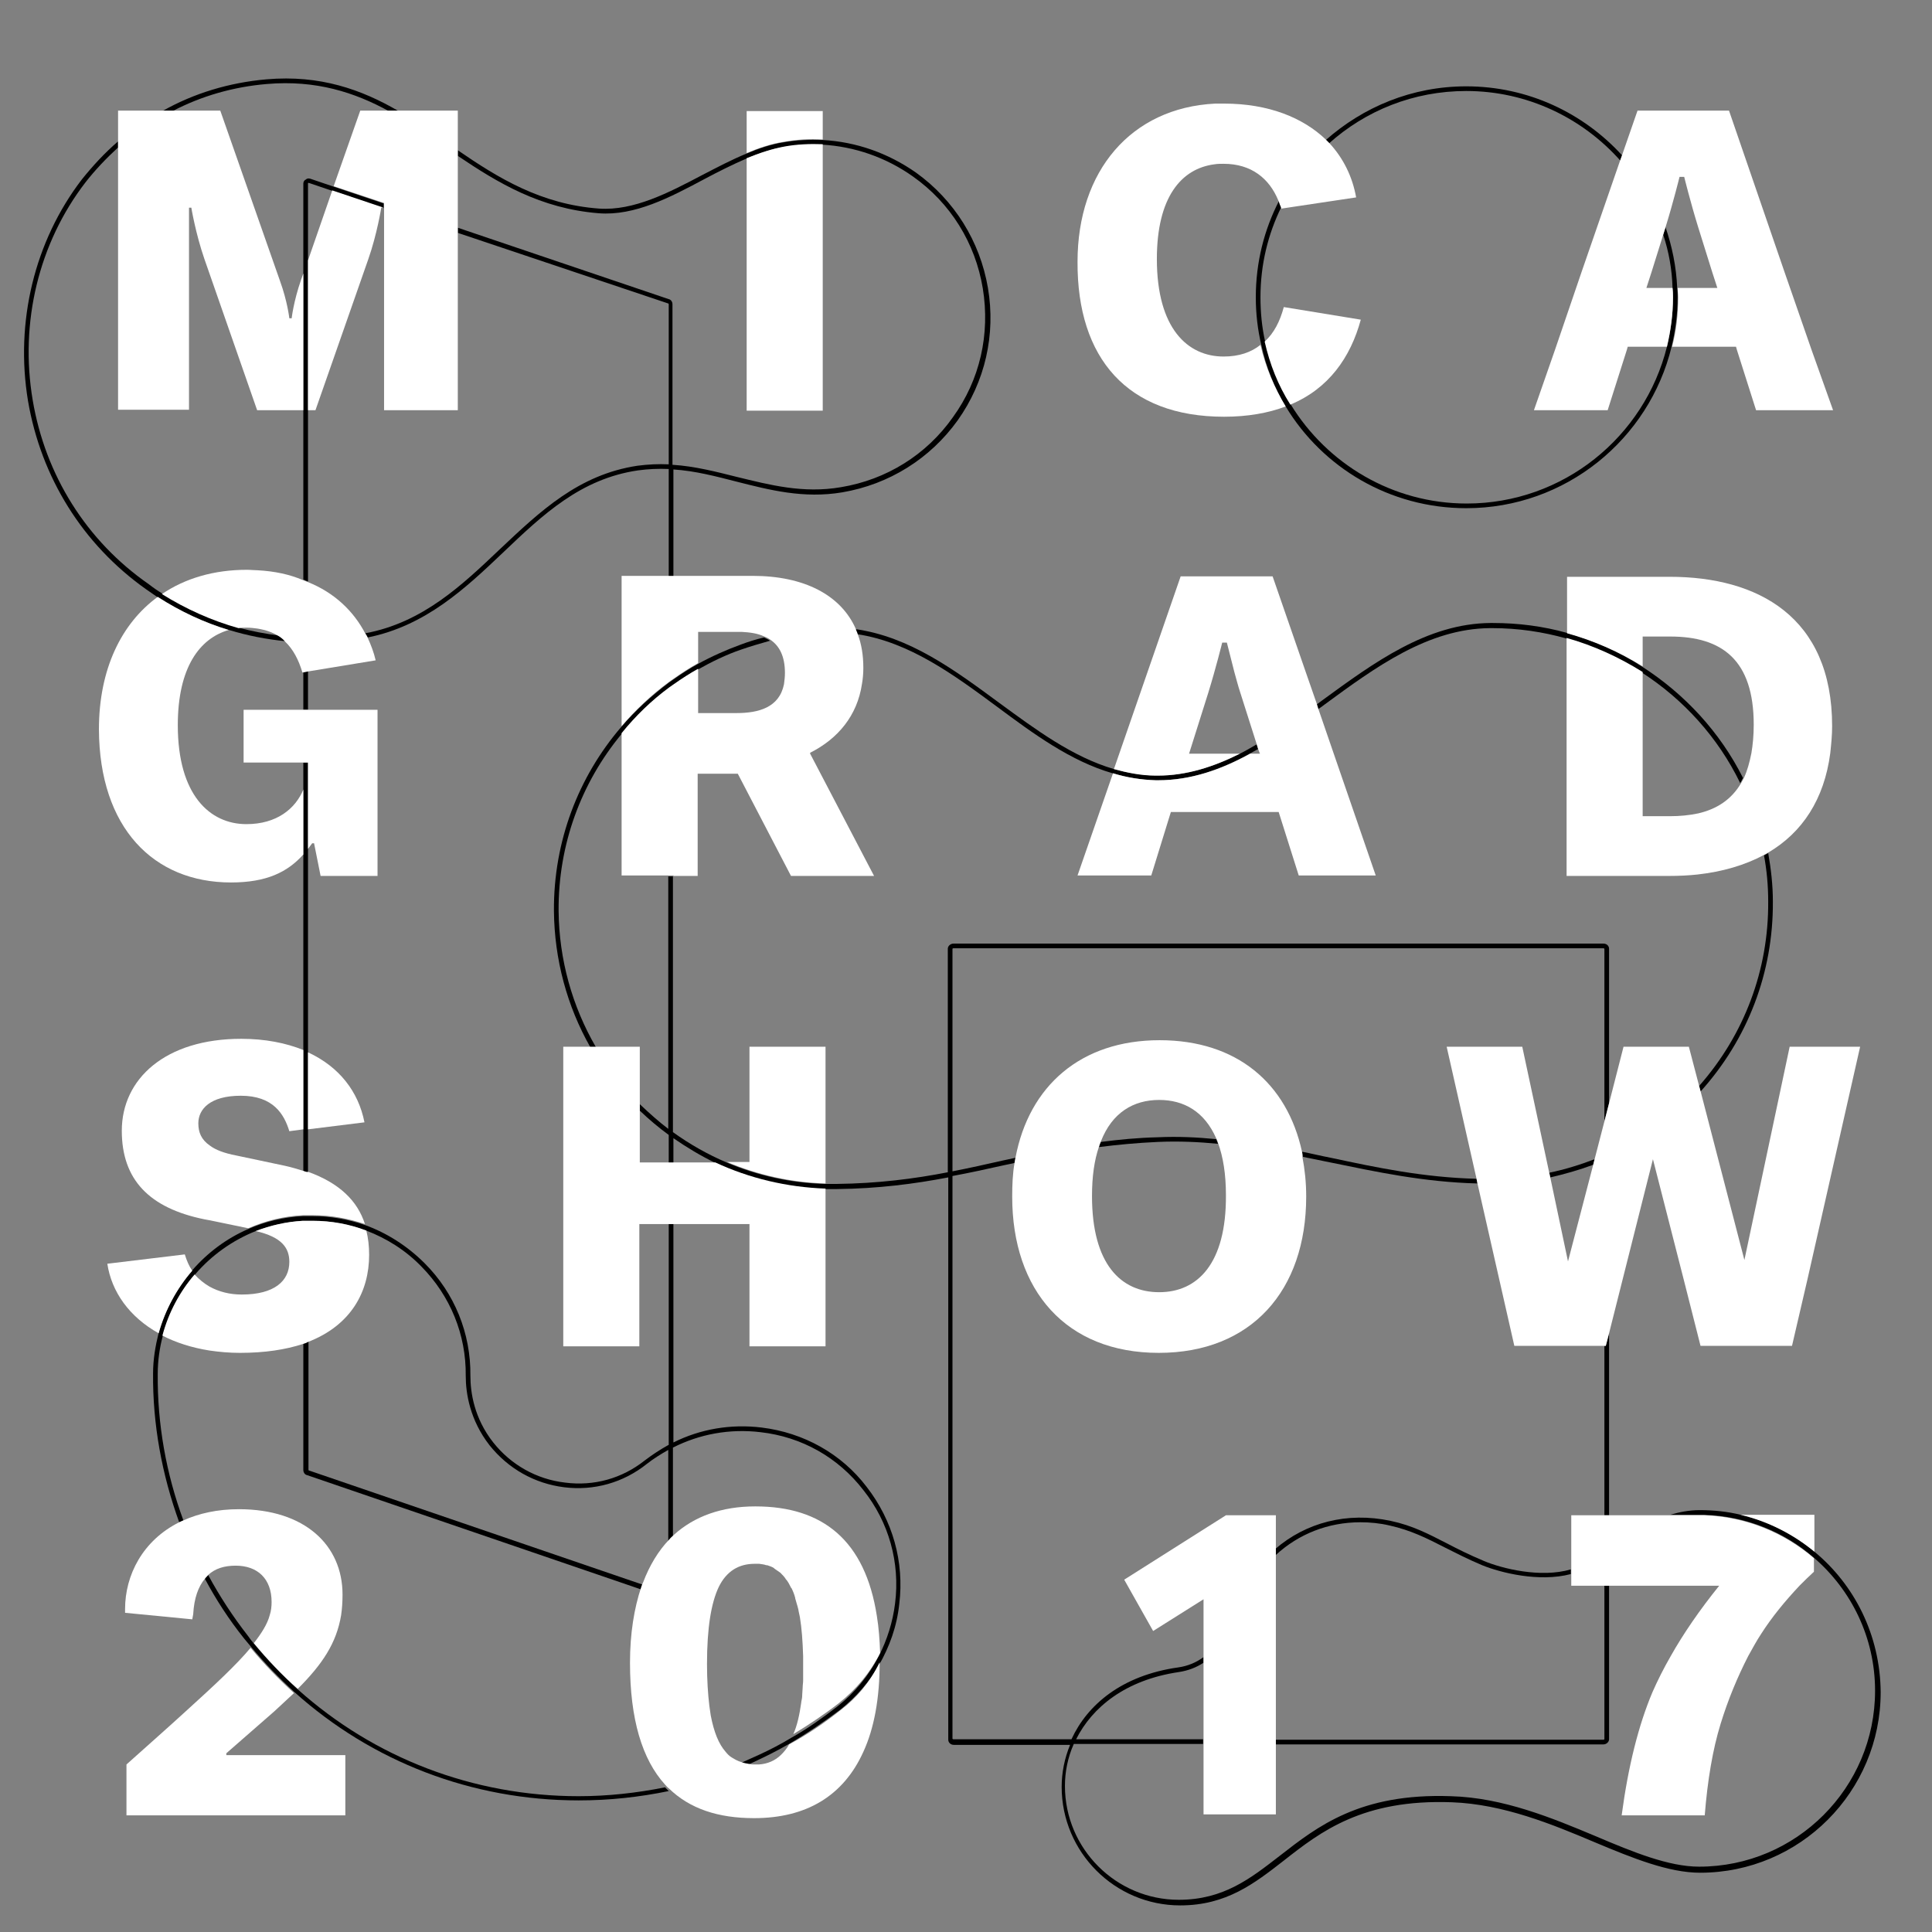 <?xml version="1.0" encoding="utf-8"?>
<!-- Generator: Adobe Illustrator 21.0.0, SVG Export Plug-In . SVG Version: 6.00 Build 0)  -->
<svg version="1.1" id="Layer_1" xmlns="http://www.w3.org/2000/svg" xmlns:xlink="http://www.w3.org/1999/xlink"
	 viewBox="0 0 414 414" xml:space="preserve">
<rect x="0" y="0" width="414" height="414" fill="#808080" stroke="none"/>
<style type="text/css">
	.st0{fill:none;}
	.st1{fill:#FFFFFF;}
</style>
<g>
	<path class="st0" d="M62,242.5c-1-3.6-3.4-7.6-10.4-7.6c-6.6,0-9.1,2.9-9.1,5.9c0,1.9,0.6,3.5,2.5,4.8c1.2,0.8,3,1.6,5.6,2.1
		l10.4,2.2c1.4,0.3,2.8,0.7,4,1.1v-8.9L62,242.5z"/>
	<path class="st0" d="M336,270.3l5.3-20.7c-3,1.1-6,2-9.2,2.7L336,270.3z"/>
	<path class="st0" d="M47.2,23.7L60,60.2c1.5,4.4,2,8,2,8h0.5c0,0,0.4-3.6,2-8.2l0.5-1.4V39.3c0-0.4,0.2-0.7,0.5-0.9
		c0.3-0.2,0.7-0.3,1-0.2l5,1.7l5.7-16.2h5h1c-7.3-4-15.6-6.7-26.1-5.8v0.7l0-0.7c0,0,0,0,0,0c-7.2,0.6-14,2.6-20.2,5.8h3.6H47.2z"/>
	<path class="st0" d="M373.5,166.6c0.7-1.5,1.3-3.3,1.6-5.3c0.3-1.8,0.5-3.8,0.5-6.1c0-13.9-6.9-18.9-17.9-18.9h-5.9v6.4
		C361,148.6,368.6,156.9,373.5,166.6z"/>
	<path class="st0" d="M161.7,323.5C161.7,323.5,161.8,323.5,161.7,323.5c14.4,0,23.6,7.3,26,23.5c0.4,2.4,0.6,5.1,0.7,7.9
		c1.8-3.5,3-7.3,3.5-11.3c1-8.8-1.4-17.4-6.8-24.3c-5.5-6.9-13.3-11.3-22-12.4c-6.5-0.8-13,0.4-18.8,3.3v19.4
		C148.7,325.6,154.6,323.5,161.7,323.5z"/>
	<path class="st0" d="M172,358.6c0,0.2,0,0.3,0,0.5C172,358.9,172,358.8,172,358.6z"/>
	<path class="st0" d="M171.5,365.4c0,0,0,0.1,0,0.1C171.5,365.4,171.5,365.4,171.5,365.4z"/>
	<path class="st0" d="M357.7,174.8c2.2,0,4.2-0.2,6-0.6c4-0.9,7.1-2.9,9.2-6.5c-4.8-9.7-12.1-17.9-21.1-23.7v30.8H357.7z"/>
	<path class="st0" d="M137.3,340.7l-71.6-24.5c-0.5-0.2-0.8-0.6-0.8-1.1v-27.1c-3.7,1.2-8.1,1.9-13.5,1.9c-2.3,0-4.5-0.2-6.5-0.5
		c-3.8-0.6-7.2-1.7-10.1-3.2c-0.7,2.6-1.1,5.4-1.1,8.2c-0.1,10.8,1.9,21.4,5.5,31.4c3.3-1.5,7.3-2.4,11.9-2.4
		c14.1,0,22.2,7.7,22.2,18.3c0,1.6-0.1,3-0.3,4.4c-1,6-4,10.5-9.3,15.8c16.4,14.7,37.6,22.9,60.2,22.9c6.3,0,12.5-0.6,18.5-1.9
		c-4.9-5.4-7.5-14-7.5-26.1C134.9,350.6,135.8,345.2,137.3,340.7z"/>
	<path class="st0" d="M252.5,357.4c2.1-0.3,3.9-1.1,5.4-2.2v-0.4v-12.1l-10.9,6.8l-6.2-11l21.8-13.9h10.7v7.2
		c6.5-5.6,15.3-7.9,24.7-6c4.7,1,8,2.7,12,4.8c2.4,1.2,4.9,2.5,8,3.8c3.9,1.6,12.1,3.7,18.6,1.8v-11.6h7.1v-36.2h-19.2l-7.9-34.9
		c-11.6-0.3-21.8-2.4-31.6-4.5c-1.9-0.4-3.9-0.8-5.9-1.2c0.5,2.7,0.8,5.5,0.8,8.4c0,20.2-11.8,33.5-31.6,33.5
		c-19.8,0-31.4-13.3-31.4-33.5c0-2.5,0.2-4.9,0.5-7.2c-0.8,0.2-1.6,0.3-2.3,0.5c-3.6,0.8-7.2,1.6-11,2.3v120.7c0,0,0.1,0.1,0.2,0.1
		h25.3C233,365.5,240.5,359.1,252.5,357.4z"/>
	<path class="st0" d="M270,161.3l-0.3-0.8c-0.6,0.3-1.2,0.7-1.8,1h2.1L270,161.3z"/>
	<path class="st0" d="M172,355.4c0,0.5,0,0.9,0,1.4C172,356.4,172,355.9,172,355.4z"/>
	<path class="st0" d="M143.5,64.1c0.5,0.2,0.8,0.6,0.8,1.1v34.4c4.8,0.3,9.3,1.5,13.8,2.6c7,1.8,14.2,3.6,22.3,2.2
		c9.8-1.6,18.3-7,24-15c5.7-8.1,8-17.9,6.4-27.6c-1.6-9.8-7-18.3-15-24c-5.8-4.1-12.5-6.4-19.4-6.8v57H160V33.8
		c-3,1.3-6.1,2.9-9,4.4c-7.4,3.9-14.9,7.9-22.6,7.3c-12.5-0.9-21.7-6.4-30.2-12.3v15.5L143.5,64.1z"/>
	<path class="st0" d="M171.9,360.3c0,0.1,0,0.3,0,0.4C171.9,360.6,171.9,360.5,171.9,360.3z"/>
	<path class="st0" d="M171.8,362.3C171.8,362.3,171.8,362.3,171.8,362.3C171.8,362.3,171.8,362.3,171.8,362.3z"/>
	<path class="st0" d="M55.2,122.2c3.6,0.2,6.9,0.9,9.7,1.9V87.9h-9.8L43.8,55.5c-1.9-5.4-2.8-11-2.8-11h-0.5v43.3H25.3V31.7
		c-2.5,2.2-4.8,4.7-7,7.5C8.3,52.1,4.2,69.1,7,85.7c2.7,16.1,11.5,30.2,24.8,39.7c1,0.7,1.9,1.3,2.9,2c5-3.4,11.2-5.2,18.2-5.2
		C53.8,122.2,54.5,122.2,55.2,122.2z"/>
	<path class="st0" d="M204.3,202.2h139.3c0.6,0,1.2,0.5,1.2,1.1v33.1l3.1-12.2h14l2.2,8.4c9.7-10.9,14.9-24.8,14.8-39.6
		c0-3.4-0.4-6.7-0.9-9.9c-4,2.2-8.8,3.6-14.3,4.2c-1.9,0.2-3.9,0.3-6,0.3h-22v-51c-5-1.4-10.3-2.2-15.8-2.2l-0.5,0
		c-13.3,0.1-24.6,8.4-35.5,16.4c-0.5,0.3-1,0.7-1.4,1l3.3,9.4l9.1,26.4h-16.5l-4.3-13.6h-23.1l-4.2,13.6h-15.8l7.6-21.9
		c-9-2.7-17-8.6-24.8-14.3c-9.2-6.8-18.7-13.8-29.9-15.5c0.8,2.2,1.2,4.6,1.2,7.2c0,1.2-0.1,2.4-0.3,3.5c-1,6.7-5.1,11.7-11.1,14.7
		v0.2l13.7,26.2h-17.8L158,165.8h-8.6v21.9h-5.2v54.8c3.6,2.6,7.4,4.8,11.5,6.5h4.8v-24.7h16.3v29.3c0.6,0,1.3,0,1.9,0l0.5,0
		c8.9-0.1,16.6-1.1,23.9-2.5v-47.9C203.1,202.7,203.6,202.2,204.3,202.2z"/>
	<path class="st0" d="M248.4,235.8c-5.5,0-10.1,2.7-12.5,8.9c3.8-0.5,7.9-0.9,12.2-1c4.4-0.1,8.5,0,12.5,0.3
		C258.1,238.3,253.7,235.8,248.4,235.8z"/>
	<path class="st0" d="M121,318.7c-6.4-0.8-12.1-4-16-9c-4.3-5.5-5.2-11.1-5.1-14.9c0-8.8-3.3-17.1-9.5-23.4c-3.4-3.4-7.4-6-11.8-7.7
		c0.4,1.6,0.6,3.4,0.6,5.2c0,7.7-3.7,15.1-13.2,18.7v27.5c0,0.1,0,0.1,0.1,0.2l71.6,24.5c1.4-3.7,3.3-6.7,5.6-9.2v-19.9
		c-1.6,0.9-3.1,1.9-4.6,3C133.7,317.7,127.4,319.5,121,318.7z"/>
	<path class="st0" d="M137.1,288.4h-16.3v-64.2h5.8c-5-8.8-7.7-18.8-7.8-29.2c-0.1-15,5.3-28.8,14.4-39.4v-32.2h10.2v-23.1
		c-2.1-0.1-4.3,0-6.6,0.3c-12.3,1.8-20.4,9.5-28.9,17.6c-8.1,7.8-16.6,15.7-29,18.2c0.7,1.5,1.3,3.1,1.7,4.8L66,143.8v8.2h14.9v13.1
		v22.5H68.6l-1.4-7h-0.4c-0.3,0.4-0.6,0.8-0.9,1.2v43.6c6.7,3,10.8,8.4,12.1,14.9L66,242v9.3c6.7,2.4,10.6,6.2,12.2,11.2
		c4.8,1.7,9.2,4.4,12.8,8.2c6.4,6.5,9.9,15,9.8,24.1c0,3.6,0.8,9.1,4.9,14.3c3.8,4.8,9.2,7.9,15.4,8.6c6.1,0.7,12.1-1,17-4.7
		c1.6-1.3,3.4-2.4,5.2-3.4v-47.3h-6.2V288.4z"/>
	<path class="st0" d="M144.3,249h4.6h4.4c-3.1-1.5-6.1-3.2-9-5.3V249z"/>
	<path class="st0" d="M171.7,363.9c0,0,0,0.1,0,0.1C171.7,364,171.7,363.9,171.7,363.9z"/>
	<path class="st0" d="M137.1,237.8V249h6.2v-6C141.1,241.5,139.1,239.7,137.1,237.8z"/>
	<path class="st0" d="M248.1,244.7c-4.5,0.1-8.6,0.5-12.6,1.1c-1,2.8-1.5,6.3-1.5,10.6c0,14.5,6.2,20.6,14.4,20.6
		c8.2,0,14.4-6,14.4-20.6c0-4.6-0.6-8.3-1.7-11.2C256.9,244.7,252.6,244.5,248.1,244.7z"/>
	<path class="st0" d="M365.3,324.7c-0.4,0-0.7,0-1.1,0c-0.3,0-0.5,0-0.8,0h0.6H365.3z"/>
	<path class="st0" d="M66.2,39.2C66.2,39.2,66.2,39.2,66.2,39.2c-0.1,0-0.1,0-0.1,0c0,0-0.1,0.1-0.1,0.1v16.4l5.2-14.9L66.2,39.2z"
		/>
	<path class="st0" d="M45,275.7c1.9,1.1,4.3,1.7,6.9,1.7c7,0,10.2-2.9,10.2-7c0-2.9-1.5-5.3-7.2-6.6c-5.1,2-9.5,5.2-13,9.3
		C42.7,274.2,43.8,275,45,275.7z"/>
	<path class="st0" d="M352.8,61.7h5.6c-0.2-4-0.9-7.8-2-11.4l-2.5,8L352.8,61.7z"/>
	<path class="st0" d="M317.6,335.4c-3.1-1.3-5.6-2.6-8-3.8c-3.9-2-7.2-3.7-11.8-4.7c-2.1-0.5-4.2-0.7-6.3-0.7
		c-6.9,0-13.3,2.5-18.1,7v21.6v17.9h70.2c0.1,0,0.2-0.1,0.2-0.1v-32.9h-7.1v-2.5C329.9,339.1,321.6,337,317.6,335.4z"/>
	<path class="st0" d="M143.2,65l-45-15.1v38H82.3V44.6l0,0h-0.5c0,0-0.9,5.6-2.8,11.1L67.6,87.9H66v36.7c5.7,2.4,9.8,6.3,12.4,11.1
		c12.3-2.4,20.7-10.3,28.8-18c8.6-8.2,16.8-16,29.5-17.9c2.3-0.3,4.5-0.4,6.7-0.3V65.2C143.3,65.1,143.2,65,143.2,65z"/>
	<path class="st0" d="M367.9,61.7l-1.1-3.4l-3-9.6c-1.7-5.5-3-10.8-3-10.8h-1c0,0-1.3,5.3-3,10.8c1.5,4.1,2.3,8.5,2.5,13H367.9z"/>
	<path class="st0" d="M55.2,134.7c-0.7-0.1-1.5-0.2-2.3-0.2c-0.6,0-1.2,0-1.8,0.1c2.8,0.8,5.7,1.3,8.6,1.7
		C58.5,135.5,57,134.9,55.2,134.7z"/>
	<path class="st0" d="M385.7,339.7c-3.2,3.2-5.9,6.7-8.2,10.3c-1,1.6-1.9,3.2-2.8,4.8h0c-2.4,4.5-4.4,9.3-5.9,14.5
		c-1.7,5.5-2.8,12.1-3.4,19.6h-17.8c1.4-10.5,3.6-19.3,6.6-26.4c1.1-2.5,2.4-5.1,3.9-7.7h0c2.7-4.8,6.2-9.8,10.4-15.1h-23.6v32.9
		c0,0.6-0.5,1.1-1.2,1.1h-70.2v15.1h-15.5v-15.1h-27.7c-1.3,2.9-1.9,6-1.9,9c0,13.4,10.9,24.4,24.4,24.4c9.5,0,15.4-4.6,21.6-9.4
		c8.1-6.3,17.2-13.4,36.7-12.8c11.1,0.4,21.7,4.8,31.1,8.6c8,3.3,15.6,6.5,22.1,6.5c20.8,0,37.7-16.9,37.7-37.7
		c0-11.4-5.1-21.6-13.1-28.5v2.9C387.7,337.7,386.7,338.7,385.7,339.7z"/>
	<path class="st0" d="M52.2,163.4v-11.3H65V144l-0.1,0c-0.8-2.7-2-4.9-3.7-6.6c-4.1-0.4-8.2-1.2-12.1-2.4c-6.2,1.8-10.9,8-10.9,20.4
		c0,15,6.9,21.2,14.7,21.2c6.4,0,10.4-3.2,12.2-7.4v-5.8H52.2z"/>
	<path class="st0" d="M217.6,248.1c2.9-15.4,13.9-25.2,30.9-25.2c16.5,0,27.3,9.1,30.5,23.9c2.1,0.4,4.1,0.8,6.2,1.3
		c9.8,2,19.8,4.1,31.2,4.5l-6.4-28.3h16.2l5.7,27.1c3.3-0.7,6.6-1.7,9.7-2.9l2.1-8.1v-37c0,0-0.1-0.1-0.2-0.1H204.3
		c-0.1,0-0.2,0.1-0.2,0.1V251c3.7-0.7,7.2-1.5,10.7-2.3C215.8,248.5,216.7,248.3,217.6,248.1z"/>
	<path class="st0" d="M127.7,224.3h9.4v12.2c0.1,0.1,0.2,0.2,0.2,0.2c1.9,1.8,3.9,3.5,5.9,5.1v-54.1h-10.2v-30.5
		c-8.4,10.3-13.5,23.5-13.4,37.8C119.8,205.5,122.6,215.5,127.7,224.3z"/>
	<path class="st0" d="M274,43c-1.9-4.6-5.7-7.8-11.7-7.8c-0.7,0-1.3,0.1-1.9,0.1c-7.1,0.9-12.4,7.1-12.4,20.3
		c0,14.9,6.5,20.9,14.3,20.9c3.2,0,5.8-0.9,7.9-2.5c-0.8-3.3-1.2-6.7-1.2-10.3C269,56.2,270.8,49.2,274,43z"/>
	<path class="st0" d="M58.2,343.4c0-5-3.1-7.8-7.7-7.8c-2.4,0-4.4,0.6-5.9,2c2.4,4.5,5.3,8.9,8.5,13c0.4,0.6,0.9,1.1,1.3,1.7
		c1.7-2.2,2.9-4.1,3.4-6C58.1,345.2,58.2,344.3,58.2,343.4z"/>
	<path class="st0" d="M265.9,148.5c-0.5-1.6-0.9-3.1-1.3-4.5c-1-3.6-1.6-6.3-1.6-6.3h-1c0,0-1.3,5.3-3,10.8l-4.1,13h10.9
		c1.2-0.6,2.4-1.3,3.6-2L265.9,148.5z"/>
	<path class="st0" d="M271,73.2c2-1.9,3.3-4.5,4.1-7.4l16.5,2.7c-2.2,8.2-7,14.8-15.1,18.2c7.8,12.7,21.8,21.2,37.7,21.2
		c20.7,0,38.2-14.3,42.9-33.6h-8.4l-0.2,0.7l-4,12.9h-15.8l4.5-12.9l5.8-16.7l8.3-24c-8.1-9.1-19.9-14.9-33-14.9
		c-11.3,0-21.6,4.3-29.4,11.3c3.1,3.2,5.1,7.2,5.8,11.7l-16,2.4c0-0.2-0.1-0.3-0.2-0.5c-2.9,5.9-4.5,12.4-4.5,19.4
		C270,67,270.3,70.2,271,73.2z"/>
	<path class="st0" d="M257.9,359v-2.6c-1.5,1-3.2,1.7-5.3,2c-11.4,1.6-18.6,7.5-22,14.4h27.2V359z"/>
	<path class="st0" d="M165.8,336.4c0,0,0.1,0,0.1,0.1C165.9,336.5,165.9,336.5,165.8,336.4z"/>
	<path class="st0" d="M158.2,377.7c0.2,0.1,0.4,0.1,0.6,0.2l0,0C158.6,377.8,158.4,377.7,158.2,377.7z"/>
	<path class="st0" d="M167.2,337.4c0,0,0.1,0.1,0.1,0.1C167.3,337.5,167.3,337.5,167.2,337.4z"/>
	<path class="st0" d="M162.5,335.5c0.1,0,0.1,0,0.2,0C162.7,335.5,162.6,335.5,162.5,335.5z"/>
	<path class="st0" d="M164.3,335.8c0.1,0,0.1,0,0.2,0C164.4,335.8,164.3,335.8,164.3,335.8z"/>
	<path class="st0" d="M170.4,342.8c0,0,0,0.1,0,0.1C170.4,342.9,170.4,342.8,170.4,342.8z"/>
	<path class="st0" d="M169.5,340.6c0,0,0,0.1,0.1,0.1C169.5,340.7,169.5,340.6,169.5,340.6z"/>
	<path class="st0" d="M168.4,338.8c0,0,0,0.1,0.1,0.1C168.5,338.9,168.5,338.9,168.4,338.8z"/>
	<path class="st0" d="M162.6,378.2c0,0-0.1,0-0.2,0C162.5,378.3,162.6,378.3,162.6,378.2z"/>
	<path class="st0" d="M171.1,345.5c0,0,0,0.1,0,0.1C171.1,345.5,171.1,345.5,171.1,345.5z"/>
	<path class="st0" d="M160.6,378.2c0.4,0,0.8,0.1,1.1,0.1l0,0C161.3,378.3,160.9,378.3,160.6,378.2L160.6,378.2z"/>
	<path class="st0" d="M155.5,375.7c0.4,0.5,0.8,0.9,1.3,1.2C156.3,376.5,155.9,376.1,155.5,375.7z"/>
	<path class="st0" d="M158.2,377.7c-0.5-0.2-1-0.5-1.5-0.8C157.2,377.2,157.7,377.4,158.2,377.7z"/>
	<path class="st0" d="M152.3,367.9c-0.1-0.7-0.2-1.3-0.3-2.1C152,366.5,152.1,367.2,152.3,367.9z"/>
	<g>
		<path d="M57.2,18C57.2,18,57.2,18,57.2,18l0,0.7L57.2,18c10.5-0.9,18.8,1.8,26.1,5.8h2.1C77.5,19.2,68.6,16,57.1,17
			c-8,0.7-15.6,3-22.3,6.8h2.2C43.1,20.6,50,18.6,57.2,18z"/>
		<path d="M49.1,135c3.9,1.2,8,2,12.1,2.4c-0.4-0.4-0.9-0.8-1.4-1.2c-2.9-0.4-5.8-0.9-8.6-1.7c-5.8-1.6-11.3-4-16.4-7.3
			c-1-0.6-2-1.3-2.9-2C18.5,115.9,9.7,101.8,7,85.7C4.2,69.1,8.3,52.1,18.3,39.1c2.1-2.7,4.5-5.2,7-7.5v-1.3
			c-2.8,2.4-5.4,5.2-7.8,8.2C7.4,51.7,3.2,69,6,85.9c2.8,16.4,11.7,30.7,25.2,40.3c0.9,0.6,1.7,1.2,2.6,1.8
			C38.7,131,43.7,133.4,49.1,135z"/>
		<path d="M314.2,19.5c13.1,0,24.9,5.8,33,14.9l0.4-1.1c-8.3-9.1-20.2-14.8-33.4-14.8c-11.6,0-22.1,4.4-30.2,11.6
			c0.2,0.2,0.5,0.5,0.7,0.7C292.6,23.7,302.9,19.5,314.2,19.5z"/>
		<path d="M275.5,87.1c7.9,13.1,22.3,21.8,38.7,21.8c21.3,0,39.2-14.8,44-34.6c0.8-3.4,1.3-7,1.3-10.6c0-0.7,0-1.3-0.1-2
			c-0.2-4.6-1.1-8.9-2.5-13c0,0,0,0,0,0l-0.5,1.6c1.2,3.6,1.9,7.5,2,11.4c0,0.7,0.1,1.3,0.1,2c0,3.7-0.5,7.2-1.3,10.6
			c-4.8,19.3-22.2,33.6-42.9,33.6c-15.9,0-29.9-8.5-37.7-21.2c-2.5-4.1-4.4-8.7-5.5-13.5c-0.7-3.1-1-6.3-1-9.5
			c0-7,1.6-13.5,4.5-19.4c-0.1-0.4-0.3-0.9-0.5-1.3c-3.2,6.2-5,13.2-5,20.7c0,3.5,0.4,7,1.2,10.3C271.3,78.7,273.1,83.1,275.5,87.1z
			"/>
		<path d="M65,287.9v27.1c0,0.5,0.3,1,0.8,1.1l71.6,24.5c0-0.1,0.1-0.2,0.1-0.3c0.1-0.2,0.2-0.4,0.3-0.7l-71.6-24.5
			c-0.1,0-0.1-0.1-0.1-0.2v-27.5C65.7,287.7,65.3,287.8,65,287.9z"/>
		<path d="M66,87.9V55.8V39.3c0-0.1,0-0.1,0.1-0.1c0,0,0.1,0,0.1,0c0,0,0,0,0,0l5,1.7l11,3.7l0,0v0v-1l-10.7-3.6l-5-1.7
			c-0.4-0.1-0.7-0.1-1,0.2C65.2,38.6,65,39,65,39.3v19.3v29.3v36.3c0.3,0.1,0.7,0.3,1,0.4V87.9z"/>
		<path d="M143.3,65.2v34.3c-2.2-0.1-4.4,0-6.7,0.3c-12.6,1.9-20.8,9.7-29.5,17.9c-8.1,7.7-16.5,15.7-28.8,18
			c0.2,0.3,0.3,0.6,0.5,0.9c12.4-2.5,20.9-10.5,29-18.2c8.5-8.1,16.6-15.8,28.9-17.6c2.2-0.3,4.4-0.4,6.6-0.3v23.1h1v-23
			c4.7,0.3,9.2,1.5,13.5,2.6c7.1,1.8,14.4,3.7,22.7,2.3c10-1.7,18.8-7.2,24.7-15.4c5.9-8.3,8.2-18.4,6.5-28.4
			c-1.7-10-7.2-18.8-15.4-24.7c-6-4.2-12.8-6.6-20-7c-2.8-0.1-5.6,0-8.4,0.5c-2.6,0.4-5.3,1.3-7.9,2.4c-3.2,1.3-6.4,3-9.5,4.6
			c-7.2,3.8-14.7,7.7-22.1,7.2c-12.5-0.9-21.7-6.6-30.3-12.5v1.2c8.6,5.8,17.7,11.3,30.2,12.3c7.7,0.6,15.3-3.4,22.6-7.3
			c3-1.6,6-3.1,9-4.4c2.7-1.1,5.4-2.1,8.1-2.5c2.8-0.5,5.5-0.6,8.2-0.5c6.9,0.4,13.6,2.7,19.4,6.8c8.1,5.7,13.4,14.3,15,24
			c1.6,9.8-0.6,19.6-6.4,27.6c-5.7,8.1-14.3,13.4-24,15c-8.1,1.4-15.3-0.5-22.3-2.2c-4.4-1.1-9-2.3-13.8-2.6V65.2
			c0-0.5-0.3-1-0.8-1.1L98.1,48.8v1.1l45,15.1C143.2,65,143.3,65.1,143.3,65.2z"/>
		<path d="M66,163.4h-1v5.8v13.9v42v17v8.9c0.3,0.1,0.7,0.2,1,0.3V242v-16.4v-43.6v-16.7h0C66,164.8,66,163.4,66,163.4z"/>
		<polygon points="66,143.8 65,144 65,152.1 66,152.1 		"/>
		<path d="M273.4,373.8h70.2c0.6,0,1.2-0.5,1.2-1.1v-32.9h-1v32.9c0,0-0.1,0.1-0.2,0.1h-70.2V373.8z"/>
		<polygon points="344.8,285.7 344.1,288.4 343.8,288.4 343.8,324.7 344.8,324.7 		"/>
		<path d="M341.7,248.4c-3.1,1.2-6.4,2.2-9.7,2.9l0.2,1c3.1-0.7,6.2-1.6,9.2-2.7L341.7,248.4z"/>
		<path d="M316.6,253.6l-0.2-1c-11.4-0.3-21.4-2.4-31.2-4.5c-2.1-0.4-4.1-0.9-6.2-1.3c0.1,0.4,0.1,0.7,0.2,1.1
			c2,0.4,3.9,0.8,5.9,1.2C294.9,251.1,305,253.3,316.6,253.6z"/>
		<path d="M183.7,135.9c11.2,1.7,20.7,8.7,29.9,15.5c7.8,5.8,15.8,11.7,24.8,14.3c3,0.9,6,1.4,9.2,1.5c0.2,0,0.4,0,0.5,0
			c7.1,0,13.6-2.3,19.7-5.7c0.6-0.3,1.2-0.7,1.8-1l-0.3-1c-1.2,0.7-2.4,1.4-3.6,2c-5.6,2.8-11.4,4.7-17.6,4.7c-0.2,0-0.3,0-0.5,0
			c-3.1-0.1-6.1-0.6-8.9-1.4c-8.9-2.6-16.8-8.5-24.6-14.2c-9.5-7-19.2-14.2-30.9-15.8C183.4,135.2,183.6,135.6,183.7,135.9z"/>
		<path d="M248.1,243.7c-4.3,0.1-8.3,0.5-12.2,1c-0.1,0.3-0.3,0.7-0.4,1.1c4-0.5,8.1-0.9,12.6-1.1c4.5-0.2,8.8,0,12.9,0.4
			c-0.1-0.4-0.3-0.7-0.4-1C256.6,243.7,252.4,243.5,248.1,243.7z"/>
		<path d="M364.1,232.7l0.3,1.2c10.1-11.2,15.6-25.5,15.5-40.7c0-3.6-0.4-7-1-10.4c-0.3,0.2-0.6,0.3-0.9,0.5
			c0.6,3.2,0.9,6.5,0.9,9.9C379,207.8,373.8,221.7,364.1,232.7z"/>
		<path d="M335.7,135.6c-5-1.4-10.3-2.1-15.8-2.1l-0.5,0c-13.6,0.1-25,8.5-36.1,16.6c-0.4,0.3-0.8,0.6-1.2,0.9l0.3,1
			c0.5-0.3,1-0.7,1.4-1c10.9-8,22.2-16.3,35.5-16.4l0.5,0c5.5,0,10.8,0.8,15.8,2.2c5.8,1.6,11.2,4.1,16.2,7.3
			c9,5.8,16.4,14,21.1,23.7c0.2-0.3,0.4-0.7,0.6-1.1c-4.9-9.8-12.5-18-21.7-23.9C346.9,139.6,341.4,137.2,335.7,135.6z"/>
		<path d="M143.3,147.5c0.3-0.2,0.7-0.5,1-0.7c1.7-1.2,3.4-2.3,5.2-3.3c3-1.7,6.1-3.2,9.3-4.3c2-0.7,4.1-1.3,6.2-1.9
			c-0.4-0.3-0.9-0.5-1.3-0.7c-1.7,0.4-3.3,0.9-4.9,1.5c-3.3,1.2-6.4,2.6-9.3,4.2c-1.8,1-3.5,2.1-5.2,3.3c-0.3,0.2-0.7,0.5-1,0.7
			c-3.7,2.8-7.1,5.9-10.2,9.5c-9.1,10.6-14.5,24.4-14.4,39.4c0.1,10.4,2.8,20.4,7.8,29.2h1.2c-5.1-8.8-7.9-18.8-8-29.2
			c-0.1-14.3,4.9-27.5,13.4-37.8C136.1,153.6,139.5,150.3,143.3,147.5z"/>
		<path d="M124,384.9c-22.6,0-43.8-8.2-60.2-22.9c-3.3-3-6.5-6.3-9.4-9.8c-0.4-0.5-0.9-1.1-1.3-1.7c-3.2-4.1-6-8.4-8.5-13
			c-0.3,0.2-0.5,0.5-0.7,0.8c2.4,4.5,5.2,8.8,8.4,12.8c0.5,0.6,1,1.2,1.5,1.8c2.9,3.5,6,6.7,9.3,9.7c16.6,14.9,38,23.2,60.9,23.2
			c6.6,0,13-0.7,19.3-2c-0.3-0.3-0.6-0.6-0.8-0.8C136.5,384.2,130.3,384.9,124,384.9z"/>
		<path d="M163.2,305.9c-6.6-0.8-13.1,0.3-18.9,3.2v-46.8h-1v47.3c-1.8,1-3.5,2.1-5.2,3.4c-4.8,3.8-10.8,5.5-17,4.7
			c-6.1-0.7-11.6-3.8-15.4-8.6c-4.1-5.2-4.9-10.7-4.9-14.3c0.1-9.1-3.4-17.7-9.8-24.1c-3.7-3.7-8.1-6.5-12.8-8.2
			c-3.5-1.2-7.3-1.9-11.2-1.9h-0.2c-0.3,0-0.6,0-0.9,0c-0.3,0-0.7,0-1,0c-4.2,0.2-8.2,1.2-11.8,2.8c-4.6,2-8.7,5.1-11.9,8.8
			c-3.3,3.8-5.8,8.4-7.2,13.4c-0.7,2.8-1.2,5.7-1.2,8.7c-0.1,10.9,1.9,21.7,5.6,31.9c0.3-0.1,0.6-0.3,0.9-0.4
			c-3.7-10-5.6-20.7-5.5-31.4c0-2.8,0.4-5.6,1.1-8.2c1.3-4.9,3.7-9.4,6.9-13.1c3.5-4.1,8-7.3,13-9.3c3.2-1.2,6.6-2,10.1-2.2
			c0.3,0,0.7,0,1,0c0.3,0,0.6,0,0.9,0H67c4,0,7.9,0.8,11.5,2.1c4.4,1.7,8.4,4.2,11.8,7.7c6.2,6.3,9.6,14.6,9.5,23.4
			c0,3.8,0.9,9.5,5.1,14.9c4,5,9.6,8.2,16,9c6.4,0.8,12.7-1,17.7-5c1.4-1.1,3-2.1,4.6-3v19.9c0.3-0.3,0.7-0.7,1-1v-19.4
			c5.7-2.9,12.2-4.1,18.8-3.3c8.8,1,16.6,5.4,22,12.4c5.5,6.9,7.9,15.6,6.8,24.3c-0.5,4-1.7,7.8-3.5,11.3c-2.1,4.1-5.1,7.8-8.9,10.8
			c-3.1,2.4-6.3,4.7-9.7,6.6c0,0,0,0,0,0c-2.3,1.4-4.6,2.6-7,3.7c-1.3,0.6-2.7,1.2-4,1.8c0.3,0.1,0.6,0.2,0.8,0.2
			c0.3,0.1,0.6,0.1,0.9,0.1h0c1.5-0.7,3-1.4,4.4-2.1c1.4-0.7,2.7-1.4,4.1-2.2c0,0,0,0,0,0c3.8-2.2,7.5-4.7,11.1-7.4
			c3.4-2.7,6.2-5.9,8.3-9.5c2.3-4,3.9-8.4,4.4-13.2c1.1-9-1.4-17.9-7-25.1C180.3,311.5,172.2,307,163.2,305.9z"/>
		<path d="M273.4,333.2c4.9-4.5,11.2-7,18.1-7c2.1,0,4.2,0.2,6.3,0.7c4.5,1,7.9,2.7,11.8,4.7c2.4,1.2,4.9,2.5,8,3.8
			c3.9,1.6,12.2,3.7,19,1.9v-1c-6.5,1.9-14.8-0.2-18.6-1.8c-3.1-1.3-5.5-2.5-8-3.8c-3.9-2-7.3-3.8-12-4.8c-9.4-2-18.2,0.4-24.7,6
			V333.2z"/>
		<path d="M388.8,332.5c-4.5-3.8-9.9-6.5-15.8-7.9c-2.8-0.7-5.8-1-8.8-1c-2.2,0-4.3,0.4-6.3,1h4.8h0.6c0.3,0,0.5,0,0.8,0
			c0.4,0,0.8,0,1.1,0c9,0.3,17.2,3.7,23.5,9.2c8,6.9,13.1,17.1,13.1,28.5c0,20.8-16.9,37.7-37.7,37.7c-6.5,0-14.1-3.1-22.1-6.5
			c-9.3-3.9-19.9-8.3-31.1-8.6c-19.5-0.7-28.6,6.5-36.7,12.8c-6.2,4.8-12,9.4-21.6,9.4c-13.4,0-24.4-10.9-24.4-24.4
			c0-3,0.6-6.1,1.9-9h27.7v-1h-27.2c3.4-6.8,10.5-12.7,22-14.4c2-0.3,3.8-1,5.3-2v-1.2c-1.5,1.1-3.3,1.9-5.4,2.2
			c-12.1,1.7-19.5,8-22.9,15.4h-25.3c-0.1,0-0.2-0.1-0.2-0.1V252c3.8-0.7,7.4-1.5,11-2.3c0.8-0.2,1.6-0.3,2.3-0.5
			c0.1-0.4,0.1-0.7,0.2-1.1c-0.9,0.2-1.8,0.4-2.8,0.6c-3.5,0.8-7.1,1.6-10.7,2.3v-47.7c0,0,0.1-0.1,0.2-0.1h139.3
			c0.1,0,0.2,0.1,0.2,0.1v37l1-3.9v-33.1c0-0.6-0.5-1.1-1.2-1.1H204.3c-0.6,0-1.2,0.5-1.2,1.1v47.9c-7.2,1.4-15,2.4-23.9,2.5l-0.5,0
			c-0.6,0-1.3,0-1.9,0c-7.4-0.2-14.5-1.8-21.1-4.6c-4-1.7-7.9-3.9-11.5-6.5v-54.8h-1v54.1c-2.1-1.6-4-3.3-5.9-5.1
			c-0.1-0.1-0.2-0.2-0.2-0.2v1.4c2,1.9,4,3.6,6.2,5.2v6h1v-5.3c2.9,2,5.9,3.8,9,5.3c7.3,3.4,15.3,5.4,23.6,5.6c0.6,0,1.3,0,1.9,0
			l0.5,0c8.9-0.1,16.6-1.1,23.9-2.5v120.5c0,0.6,0.5,1.1,1.2,1.1h24.9c-1.2,2.9-1.8,6-1.8,9c0,14,11.4,25.4,25.4,25.4
			c9.9,0,15.9-4.7,22.2-9.6c7.9-6.2,16.9-13.2,36-12.5c11,0.4,21.5,4.7,30.7,8.6c8.1,3.4,15.8,6.5,22.5,6.5
			c21.4,0,38.7-17.4,38.7-38.7C402.9,350.4,397.4,339.6,388.8,332.5z"/>
	</g>
	<g>
		<path class="st1" d="M363.9,324.7h-0.6h-0.6h-4.8h-13.1h-1h-7.1v11.6v1v2.5h7.1h1h23.6c-4.2,5.2-7.7,10.3-10.4,15.1h0
			c-1.5,2.6-2.8,5.2-3.9,7.7c-3,7.1-5.2,15.9-6.6,26.4h17.8c0.6-7.5,1.7-14.1,3.4-19.6c1.6-5.2,3.6-10,5.9-14.5h0
			c0.9-1.6,1.8-3.3,2.8-4.8c2.3-3.6,5.1-7,8.2-10.3c1-1,2-2,3.1-3v-2.9c-6.4-5.5-14.6-8.9-23.5-9.2H363.9z"/>
		<path class="st1" d="M388.8,332.5v-7.9H373C378.9,326,384.3,328.8,388.8,332.5z"/>
		<path class="st1" d="M180.2,366.4c-3.5,2.8-7.2,5.3-11.1,7.4c0,0,0,0,0,0c-0.5,0.9-1.1,1.6-1.7,2.2c-1.3,1.3-3,2-4.8,2.1
			c0,0-0.1,0-0.2,0c-0.2,0-0.5,0-0.7,0c-0.4,0-0.8,0-1.1-0.1c-0.6-0.1-1.2-0.2-1.7-0.4c-0.2-0.1-0.4-0.1-0.6-0.2
			c-0.5-0.2-1-0.5-1.5-0.8s-0.9-0.7-1.3-1.2c-1.5-1.7-2.5-4.2-3.2-7.8c-0.1-0.7-0.2-1.3-0.3-2.1c-0.3-2.5-0.5-5.5-0.5-8.9
			c0-7.8,0.9-13.1,2.5-16.5c1.7-3.5,4.4-5,7.7-5h0c0.3,0,0.5,0,0.8,0c0.1,0,0.1,0,0.2,0c0.5,0.1,1,0.1,1.5,0.3c0.1,0,0.1,0,0.2,0
			c0.5,0.2,1,0.3,1.4,0.6c0,0,0.1,0,0.1,0.1c0.4,0.3,0.9,0.6,1.3,0.9c0,0,0.1,0.1,0.1,0.1c0.4,0.4,0.8,0.8,1.1,1.3
			c0,0,0,0.1,0.1,0.1c0.4,0.5,0.7,1.1,1,1.7c0,0,0,0.1,0.1,0.1c0.3,0.6,0.6,1.3,0.8,2.1c0,0,0,0.1,0,0.1c0.2,0.8,0.5,1.6,0.7,2.5
			c0,0,0,0.1,0,0.1c0.1,0.5,0.2,0.9,0.3,1.4c0.4,2.4,0.6,5.2,0.7,8.4c0,0.5,0,0.9,0,1.4c0,0.6,0,1.2,0,1.7c0,0.2,0,0.3,0,0.5
			c0,0.4,0,0.8,0,1.2c0,0.1,0,0.3,0,0.4c0,0.5-0.1,1-0.1,1.5c0,0,0,0,0,0c0,0.5-0.1,1.1-0.1,1.6c0,0,0,0.1,0,0.1
			c0,0.5-0.1,0.9-0.2,1.4c0,0,0,0.1,0,0.1c-0.4,2.8-0.9,5-1.7,6.8c0,0,0,0,0,0c3.3-2,6.6-4.2,9.7-6.6c3.8-3,6.8-6.6,8.9-10.8
			c-0.1-2.8-0.3-5.5-0.7-7.9c-2.5-16.2-11.6-23.5-26-23.5c0,0-0.1,0-0.1,0c-7.1,0-13,2.1-17.4,6.1c-0.3,0.3-0.7,0.6-1,1
			c-2.3,2.4-4.2,5.5-5.6,9.2c-0.1,0.2-0.2,0.4-0.3,0.7c0,0.1-0.1,0.2-0.1,0.3c-1.5,4.5-2.4,9.9-2.4,16.2c0,12.1,2.6,20.7,7.5,26.1
			c0.3,0.3,0.5,0.6,0.8,0.8c4.5,4.4,10.6,6.4,18.3,6.4c11.1,0,19.1-4.7,23.4-14.2c2.3-5,3.5-11.4,3.5-19.2
			C186.4,360.5,183.6,363.8,180.2,366.4z"/>
		<path class="st1" d="M66,225.5V242l12.1-1.5C76.8,233.9,72.7,228.6,66,225.5z"/>
		<path class="st1" d="M160.6,249h-4.8c6.6,2.8,13.8,4.4,21.1,4.6v-29.3h-16.3V249z"/>
		<path class="st1" d="M335.7,136.7v51h22c2.1,0,4.1-0.1,6-0.3c5.4-0.6,10.2-2,14.3-4.2c0.3-0.2,0.6-0.3,0.9-0.5
			c7.3-4.3,12-11.4,13.3-21.3c0.2-1.9,0.4-3.8,0.4-5.8c0-23.5-16-32-34.8-32h-22v12.1c5.8,1.6,11.2,4,16.2,7.1v-6.4h5.9
			c11.1,0,17.9,5,17.9,18.9c0,2.3-0.2,4.3-0.5,6.1c-0.4,2-0.9,3.8-1.6,5.3c-0.2,0.4-0.4,0.7-0.6,1.1c-2.1,3.6-5.3,5.6-9.2,6.5
			c-1.9,0.4-3.9,0.6-6,0.6h-5.9V144C346.9,140.8,341.4,138.3,335.7,136.7z"/>
		<path class="st1" d="M49.5,189.1c7.6,0,12.1-2.2,15.5-6v-13.9c-1.7,4.1-5.7,7.4-12.2,7.4c-7.8,0-14.7-6.2-14.7-21.2
			c0-12.4,4.7-18.6,10.9-20.4c-5.3-1.6-10.4-4-15.2-7.1c-7.8,5.7-12.6,15.5-12.6,28.4C21.3,177.4,32.9,189.1,49.5,189.1z"/>
		<path class="st1" d="M262.3,89.3c5.1,0,9.5-0.8,13.2-2.2c-2.4-4-4.3-8.4-5.4-13.2c-2,1.6-4.6,2.5-7.9,2.5c-7.7,0-14.3-6-14.3-20.9
			c0-13.2,5.2-19.4,12.4-20.3c0.6-0.1,1.3-0.1,1.9-0.1c6,0,9.8,3.2,11.7,7.8c0.2,0.4,0.3,0.9,0.5,1.3c0.1,0.2,0.1,0.3,0.2,0.5
			l16-2.4c-0.8-4.5-2.8-8.5-5.8-11.7c-0.2-0.2-0.5-0.5-0.7-0.7c-4.9-4.7-12.3-7.7-21.8-7.7c-0.6,0-1.3,0-1.9,0
			c-18.1,0.9-29.5,14.5-29.5,33.9C230.8,76.8,241.6,89.3,262.3,89.3z"/>
		<path class="st1" d="M271,73.2c1.1,4.9,2.9,9.4,5.5,13.5c8.2-3.4,12.9-10.1,15.1-18.2l-16.5-2.7C274.3,68.8,273,71.4,271,73.2z"/>
		<path class="st1" d="M66,55.8v32.1h1.6l11.3-32.3c1.9-5.4,2.8-11.1,2.8-11.1h0.5l-11-3.7L66,55.8z"/>
		<path class="st1" d="M176.3,30.9c-2.7-0.1-5.5,0-8.2,0.5c-2.7,0.5-5.4,1.4-8.1,2.5v54.1h16.3V30.9z"/>
		<path class="st1" d="M176.3,29.9v-6.1H160v9c2.6-1.1,5.3-2,7.9-2.4C170.7,29.9,173.5,29.7,176.3,29.9z"/>
		<path class="st1" d="M144.3,187.7h5.2v-21.9h8.6l11.4,21.9h17.8l-13.7-26.2v-0.2c6-3,10.1-8,11.1-14.7c0.2-1.1,0.3-2.3,0.3-3.5
			c0-2.7-0.4-5.1-1.2-7.2c-0.1-0.4-0.3-0.7-0.4-1.1c-3.2-7.3-11.1-11.4-22.1-11.4h-2.4h-14.5h-1h-10.2v32.2c3-3.5,6.4-6.7,10.2-9.5
			c0.3-0.2,0.7-0.5,1-0.7c1.7-1.2,3.4-2.3,5.2-3.3v-6.7h8.2c0.4,0,0.7,0,1.1,0c1.8,0.1,3.4,0.3,4.9,1c0.5,0.2,0.9,0.4,1.3,0.7
			c1.9,1.3,3.1,3.5,3.1,7.1c0,0.9-0.1,1.6-0.2,2.4c-1,5-5.4,6.2-10.2,6.2h-8.2v-9.5c-1.8,1-3.5,2.1-5.2,3.3c-0.3,0.2-0.7,0.5-1,0.7
			c-3.8,2.8-7.2,6.1-10.2,9.8v30.5h10.2H144.3z"/>
		<path class="st1" d="M40.5,44.5H41c0,0,0.9,5.5,2.8,11l11.3,32.4H65V58.6L64.5,60c-1.6,4.6-2,8.2-2,8.2h-0.5c0,0-0.4-3.6-2-8
			L47.2,23.7h-6.6h-3.6h-2.2h-9.5v6.6v1.3v56.2h15.2V44.5z"/>
		<polygon class="st1" points="83.3,23.7 82.3,23.7 77.2,23.7 71.5,39.9 82.3,43.5 82.3,44.5 82.3,44.6 82.3,87.9 98.1,87.9
			98.1,49.9 98.1,48.8 98.1,33.3 98.1,32.1 98.1,23.7 85.4,23.7 		"/>
		<path class="st1" d="M348.6,75l0.2-0.7h8.4c0.8-3.4,1.3-6.9,1.3-10.6c0-0.7,0-1.3-0.1-2h-5.6l1.1-3.4l2.5-8l0.5-1.6c0,0,0,0,0,0
			c1.7-5.5,3-10.8,3-10.8h1c0,0,1.3,5.3,3,10.8l3,9.6l1.1,3.4h-8.5c0,0.7,0.1,1.3,0.1,2c0,3.7-0.4,7.2-1.3,10.6h13.7l0.2,0.7
			l4.1,12.9h16.5L388.2,75l-5.8-16.7l-11.9-34.6h-19.6l-3.3,9.5l-0.4,1.1l-8.3,24L333.2,75l-4.5,12.9h15.8L348.6,75z"/>
		<path class="st1" d="M55.2,122.2c-0.7,0-1.5-0.1-2.3-0.1c-7,0-13.2,1.8-18.2,5.2c5.1,3.2,10.7,5.7,16.4,7.3
			c0.6-0.1,1.2-0.1,1.8-0.1c0.8,0,1.5,0.1,2.3,0.2c1.8,0.3,3.2,0.8,4.5,1.6c0.5,0.3,1,0.7,1.4,1.2c1.7,1.6,2.9,3.9,3.7,6.6l0.1,0
			l1-0.2l14.6-2.4c-0.4-1.7-1-3.3-1.7-4.8c-0.1-0.3-0.3-0.6-0.5-0.9c-2.5-4.8-6.6-8.8-12.4-11.1c-0.3-0.1-0.7-0.3-1-0.4
			C62.1,123.1,58.9,122.4,55.2,122.2z"/>
		<path class="st1" d="M65,152.1H52.2v11.3H65h1c0,0,0,1.4,0,1.8h0v16.7c0.3-0.4,0.6-0.8,0.9-1.2h0.4l1.4,7h12.2v-22.5v-13.1H66H65z
			"/>
		<path class="st1" d="M282.5,151.9l-0.3-1l-2.4-6.9l-7.1-20.5H253l-14.3,41.3c2.9,0.8,5.8,1.4,8.9,1.4c0.2,0,0.3,0,0.5,0
			c6.2,0,12-1.9,17.6-4.7h-10.9l4.1-13c1.7-5.5,3-10.8,3-10.8h1c0,0,0.7,2.7,1.6,6.3c0.4,1.4,0.8,3,1.3,4.5l3.5,11l0.3,1l0.3,0.8
			l0.1,0.2h-2.1c-6.2,3.4-12.7,5.7-19.7,5.7c-0.2,0-0.4,0-0.5,0c-3.2-0.1-6.3-0.6-9.2-1.5l-7.6,21.9h15.8l4.2-13.6H274l4.3,13.6
			h16.5l-9.1-26.4L282.5,151.9z"/>
		<path class="st1" d="M67,261.6h-0.2c-0.3,0-0.6,0-0.9,0c-0.3,0-0.7,0-1,0c-3.6,0.2-7,1-10.1,2.2c5.7,1.3,7.2,3.7,7.2,6.6
			c0,4.1-3.2,7-10.2,7c-2.6,0-4.9-0.6-6.9-1.7c-1.2-0.7-2.3-1.6-3.2-2.6c-3.2,3.7-5.6,8.2-6.9,13.1c2.9,1.5,6.3,2.6,10.1,3.2
			c2.1,0.3,4.2,0.5,6.5,0.5c5.4,0,9.8-0.7,13.5-1.9c0.3-0.1,0.7-0.2,1-0.4c9.4-3.6,13.2-10.9,13.2-18.7c0-1.9-0.2-3.6-0.6-5.2
			C74.9,262.3,71,261.6,67,261.6z"/>
		<path class="st1" d="M65,250.9c-1.3-0.4-2.6-0.8-4-1.1l-10.4-2.2c-2.6-0.5-4.4-1.2-5.6-2.1c-1.9-1.3-2.5-2.9-2.5-4.8
			c0-3,2.5-5.9,9.1-5.9c7,0,9.3,4,10.4,7.6l3-0.4v-17c-3.7-1.5-8.2-2.4-13.3-2.4c-16.3,0-25.6,8.6-25.6,19.7
			c0,10.5,5.9,16.6,17.8,19l1.1,0.2l8.2,1.7c3.7-1.6,7.6-2.6,11.8-2.8c0.3,0,0.7,0,1,0c0.3,0,0.6,0,0.9,0H67c3.9,0,7.6,0.7,11.2,1.9
			c-1.6-5-5.5-8.8-12.2-11.2C65.7,251.2,65.3,251,65,250.9z"/>
		<path class="st1" d="M137.1,262.3h6.2h1h4.6h11.7v26.2h16.3v-33.8c-8.3-0.3-16.3-2.2-23.6-5.6h-4.4h-4.6h-1h-6.2v-11.2v-1.4v-12.2
			h-9.4h-1.2h-5.8v64.2h16.3V262.3z"/>
		<path class="st1" d="M34,285.7c1.4-5,3.9-9.6,7.2-13.4c-0.7-1-1.2-2.2-1.6-3.5l-16.6,2C23.9,276.8,27.7,282.2,34,285.7z"/>
		<path class="st1" d="M41.4,345.9c0.2-3.5,1.1-5.9,2.5-7.6c0.2-0.3,0.5-0.5,0.7-0.8c1.5-1.4,3.5-2,5.9-2c4.7,0,7.7,2.8,7.7,7.8
			c0,0.9-0.1,1.9-0.4,2.8c-0.5,1.9-1.7,3.8-3.4,6c2.9,3.5,6,6.8,9.4,9.8c5.3-5.3,8.3-9.8,9.3-15.8c0.2-1.4,0.3-2.8,0.3-4.4
			c0-10.6-8.1-18.3-22.2-18.3c-4.6,0-8.6,0.9-11.9,2.4c-0.3,0.1-0.6,0.3-0.9,0.4c-7.8,3.9-11.6,11.3-11.6,18.6v0.8l14.4,1.4
			L41.4,345.9z"/>
		<path class="st1" d="M48.5,375.7c3.9-3.4,7.3-6.4,10.3-9c1.5-1.4,2.9-2.7,4.2-3.9c-3.3-3-6.4-6.2-9.3-9.7c-3,3.6-7.6,7.9-14,13.7
			c-3.6,3.3-7.8,7-12.6,11.3v10.9H74v-12.9H48.5V375.7z"/>
		<path class="st1" d="M279,246.8c-3.2-14.7-14-23.9-30.5-23.9c-16.9,0-28,9.8-30.9,25.2c-0.1,0.4-0.1,0.7-0.2,1.1
			c-0.4,2.3-0.5,4.7-0.5,7.2c0,20.2,11.6,33.5,31.4,33.5c19.8,0,31.6-13.3,31.6-33.5c0-3-0.3-5.8-0.8-8.4
			C279.1,247.5,279.1,247.2,279,246.8z M248.4,276.9c-8.2,0-14.4-6-14.4-20.6c0-4.2,0.5-7.7,1.5-10.6c0.1-0.4,0.2-0.7,0.4-1.1
			c2.4-6.2,7-8.9,12.5-8.9c5.3,0,9.7,2.5,12.2,8.2c0.2,0.3,0.3,0.7,0.4,1c1.1,3,1.7,6.7,1.7,11.2
			C262.8,270.8,256.6,276.9,248.4,276.9z"/>
		<polygon class="st1" points="344.1,288.4 344.8,285.7 354.2,248.4 360.8,274.2 364.4,288.4 384,288.4 387.3,274.2 398.6,224.3
			383.5,224.3 373.8,270 364.4,233.8 364.1,232.7 361.9,224.3 347.9,224.3 344.8,236.4 343.8,240.3 341.7,248.4 341.4,249.6
			336,270.3 332.2,252.3 332,251.4 326.2,224.3 310,224.3 316.4,252.6 316.6,253.6 324.5,288.4 343.8,288.4 		"/>
		<polygon class="st1" points="240.9,338.5 247.1,349.5 257.9,342.7 257.9,354.8 257.9,355.2 257.9,356.4 257.9,359 257.9,372.8
			257.9,373.8 257.9,388.8 273.4,388.8 273.4,373.8 273.4,372.8 273.4,354.8 273.4,333.2 273.4,331.9 273.4,324.7 262.7,324.7 		"/>
	</g>
</g>
</svg>
